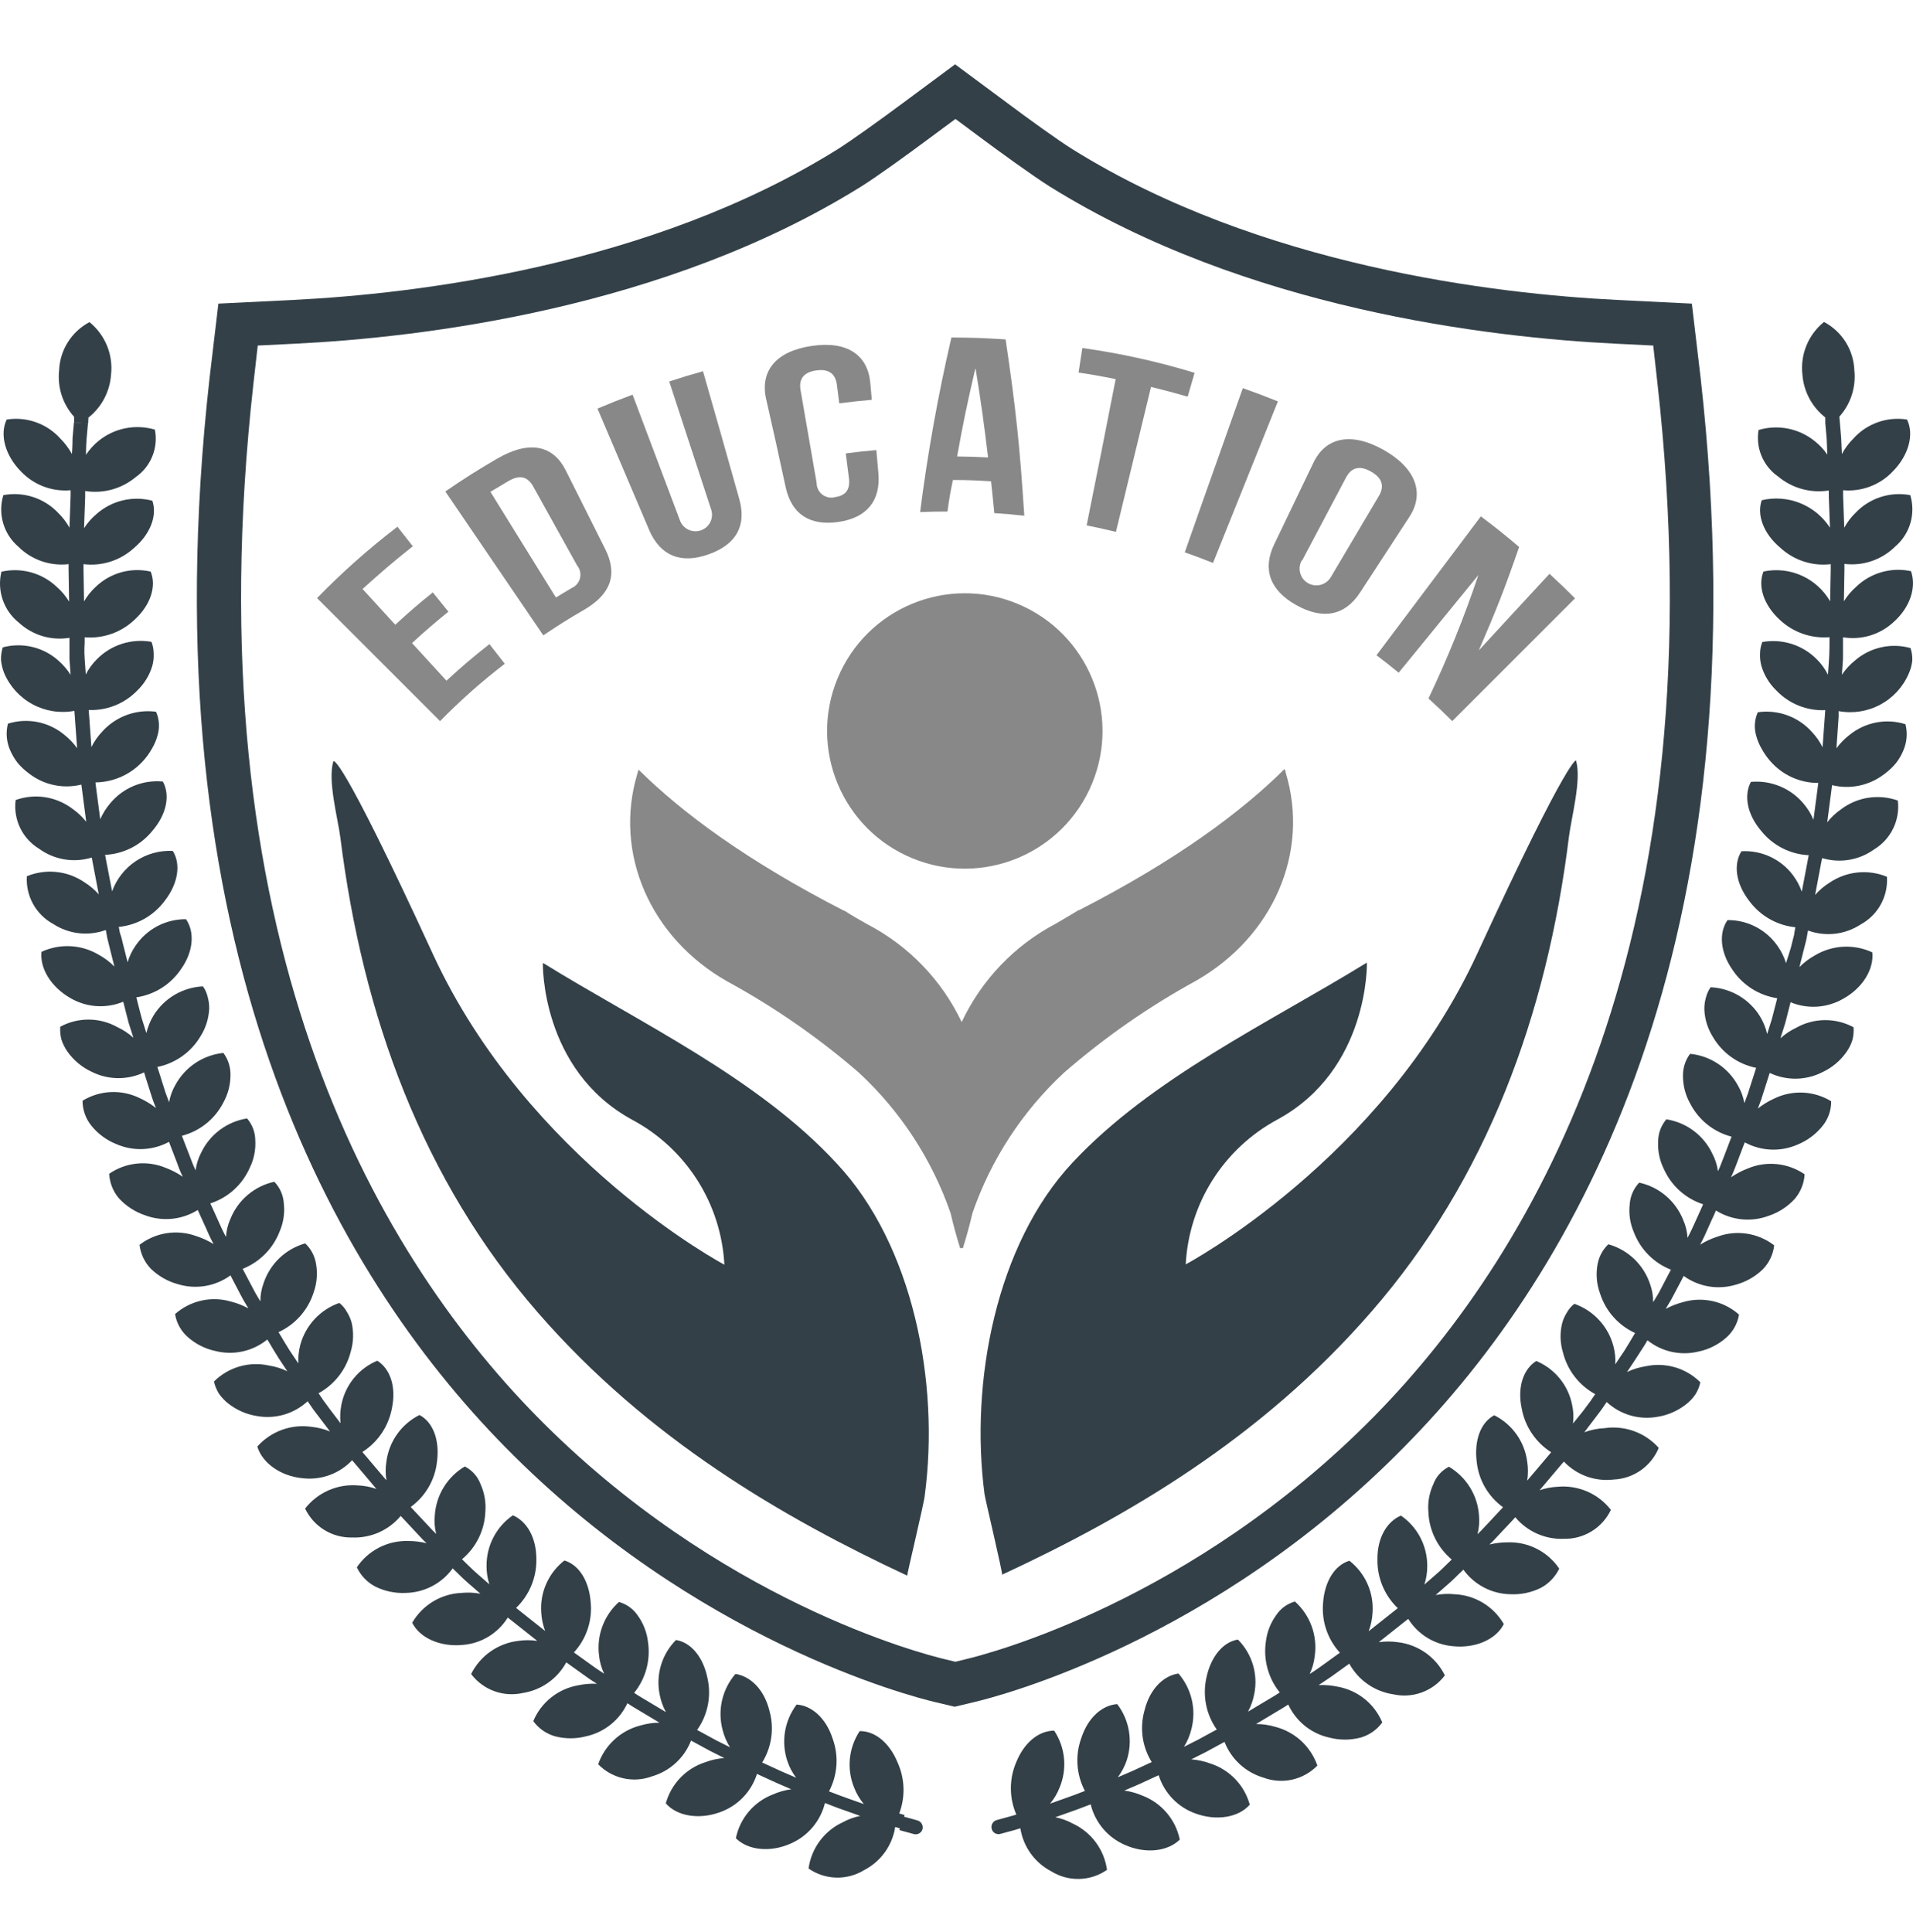 <svg width="100" height="101" viewBox="0 0 100 101" fill="none" xmlns="http://www.w3.org/2000/svg">
<g clip-path="url(#clip0_241_574)">
<path d="M47.951 95.165L47.218 94.963L47.016 95.674L47.768 95.88C47.816 95.893 47.865 95.897 47.914 95.89C47.963 95.884 48.01 95.868 48.053 95.843C48.096 95.819 48.133 95.786 48.163 95.746C48.193 95.707 48.214 95.662 48.226 95.614C48.247 95.518 48.23 95.418 48.179 95.334C48.128 95.251 48.046 95.19 47.951 95.165Z" fill="#334048"/>
<path d="M46.92 92.135C46.493 91.094 45.723 90.485 44.939 90.498C44.652 90.932 44.476 91.43 44.426 91.948C44.377 92.466 44.455 92.988 44.655 93.469C44.776 93.775 44.945 94.059 45.155 94.312L44.38 94.037C43.99 93.904 43.61 93.753 43.61 93.753L43.335 93.648C43.557 93.228 43.689 92.766 43.722 92.293C43.756 91.819 43.689 91.344 43.528 90.897C43.175 89.806 42.427 89.164 41.643 89.109C41.329 89.525 41.12 90.011 41.035 90.525C40.951 91.04 40.993 91.567 41.157 92.061C41.261 92.375 41.416 92.669 41.616 92.933L40.859 92.607L40.112 92.263L39.842 92.139C40.09 91.737 40.252 91.288 40.317 90.82C40.382 90.352 40.348 89.875 40.218 89.421C39.938 88.302 39.218 87.624 38.444 87.51C38.103 87.904 37.864 88.376 37.746 88.884C37.629 89.392 37.637 89.921 37.77 90.425C37.85 90.749 37.981 91.059 38.16 91.342L37.421 90.971L36.697 90.576L36.44 90.439C36.715 90.052 36.905 89.613 36.999 89.149C37.093 88.684 37.089 88.206 36.986 87.743C36.766 86.634 36.124 85.859 35.336 85.735C34.97 86.104 34.701 86.557 34.552 87.054C34.403 87.552 34.38 88.078 34.483 88.587C34.544 88.907 34.654 89.216 34.809 89.504L33.397 88.66L33.149 88.5C33.447 88.13 33.666 87.702 33.791 87.244C33.915 86.785 33.943 86.306 33.873 85.836C33.816 85.34 33.633 84.867 33.342 84.461C33.108 84.113 32.759 83.86 32.356 83.746C31.968 84.094 31.67 84.531 31.489 85.02C31.307 85.509 31.248 86.034 31.315 86.551C31.349 86.879 31.439 87.198 31.581 87.496C31.581 87.496 31.233 87.276 30.907 87.037L30.238 86.556L30 86.386C30.32 86.038 30.563 85.627 30.715 85.18C30.866 84.732 30.923 84.258 30.88 83.787C30.802 82.655 30.27 81.807 29.505 81.578C29.094 81.897 28.769 82.312 28.558 82.787C28.346 83.262 28.256 83.782 28.294 84.301C28.312 84.63 28.38 84.955 28.496 85.263L27.208 84.241L26.979 84.058C27.321 83.728 27.591 83.332 27.774 82.894C27.956 82.455 28.046 81.984 28.038 81.509C28.038 80.358 27.529 79.524 26.809 79.217C26.381 79.512 26.032 79.907 25.793 80.368C25.553 80.829 25.43 81.342 25.434 81.862C25.432 82.188 25.481 82.513 25.581 82.825L24.962 82.284C24.806 82.151 24.659 82.008 24.545 81.898L24.361 81.72L24.15 81.513C24.514 81.21 24.811 80.834 25.021 80.409C25.231 79.984 25.35 79.52 25.37 79.047C25.413 78.545 25.326 78.04 25.118 77.58C24.968 77.183 24.676 76.856 24.297 76.663C23.848 76.929 23.471 77.3 23.198 77.744C22.925 78.188 22.764 78.692 22.729 79.212C22.694 79.539 22.719 79.87 22.803 80.189L22.619 80.01L22.234 79.597C21.95 79.299 21.67 78.997 21.67 78.997L21.469 78.781C21.852 78.504 22.172 78.149 22.409 77.74C22.646 77.331 22.794 76.877 22.844 76.407C22.991 75.284 22.638 74.344 21.927 73.972C21.462 74.206 21.062 74.549 20.761 74.972C20.459 75.396 20.267 75.887 20.199 76.402C20.146 76.728 20.146 77.061 20.199 77.388L19.135 76.132L18.943 75.907C19.344 75.652 19.689 75.317 19.954 74.922C20.22 74.528 20.402 74.083 20.488 73.615C20.721 72.492 20.396 71.557 19.722 71.135C19.246 71.334 18.825 71.647 18.498 72.047C18.171 72.447 17.948 72.921 17.847 73.427C17.782 73.748 17.767 74.078 17.801 74.403C17.801 74.403 17.554 74.073 17.302 73.748L16.962 73.289C16.91 73.222 16.861 73.151 16.816 73.079L16.651 72.836C17.068 72.608 17.433 72.296 17.724 71.919C18.014 71.543 18.223 71.11 18.338 70.649C18.48 70.163 18.495 69.648 18.384 69.154C18.328 68.949 18.241 68.752 18.127 68.572C18.03 68.394 17.897 68.238 17.737 68.114C17.244 68.286 16.8 68.576 16.445 68.959C16.09 69.342 15.833 69.805 15.697 70.31C15.615 70.625 15.581 70.951 15.596 71.277L15.138 70.594C14.918 70.25 14.712 69.893 14.712 69.893L14.56 69.641C14.993 69.442 15.38 69.155 15.696 68.798C16.012 68.441 16.249 68.022 16.394 67.568C16.564 67.091 16.608 66.578 16.522 66.079C16.458 65.666 16.258 65.287 15.954 65.001C15.45 65.143 14.989 65.406 14.61 65.767C14.231 66.129 13.947 66.577 13.781 67.073C13.667 67.38 13.61 67.704 13.611 68.031L13.478 67.811C13.396 67.678 13.295 67.504 13.203 67.316L12.818 66.587L12.685 66.331C13.126 66.156 13.525 65.892 13.858 65.555C14.192 65.219 14.451 64.816 14.62 64.373C14.82 63.909 14.894 63.4 14.835 62.897C14.808 62.477 14.632 62.081 14.34 61.779C13.829 61.89 13.354 62.124 12.954 62.462C12.555 62.799 12.244 63.228 12.048 63.713C11.911 64.013 11.832 64.337 11.814 64.667C11.814 64.667 11.617 64.305 11.457 63.929L11.118 63.177L10.994 62.911C11.445 62.766 11.86 62.528 12.213 62.212C12.566 61.896 12.849 61.51 13.043 61.077C13.27 60.625 13.374 60.12 13.345 59.615C13.342 59.194 13.19 58.788 12.915 58.469C12.398 58.55 11.909 58.756 11.491 59.069C11.072 59.383 10.736 59.793 10.512 60.266C10.363 60.552 10.265 60.862 10.224 61.183C10.224 61.183 10.178 61.086 10.118 60.949C10.059 60.811 9.985 60.61 9.912 60.422C9.761 60.037 9.614 59.652 9.614 59.652L9.509 59.377C9.968 59.258 10.397 59.043 10.768 58.748C11.139 58.453 11.444 58.083 11.663 57.662C11.914 57.221 12.047 56.721 12.048 56.214C12.059 55.793 11.928 55.382 11.677 55.044C11.157 55.098 10.657 55.277 10.221 55.566C9.785 55.855 9.426 56.246 9.174 56.704C9.009 56.987 8.895 57.298 8.839 57.621L8.748 57.378C8.677 57.202 8.616 57.023 8.564 56.842L8.317 56.058L8.225 55.778C8.691 55.684 9.132 55.493 9.519 55.218C9.907 54.944 10.233 54.591 10.476 54.183C10.749 53.755 10.907 53.264 10.934 52.757C10.942 52.54 10.915 52.324 10.856 52.115C10.812 51.917 10.728 51.73 10.609 51.565C10.086 51.59 9.577 51.741 9.127 52.007C8.676 52.273 8.297 52.646 8.023 53.092C7.852 53.376 7.727 53.685 7.652 54.008L7.404 53.22L7.198 52.422L7.129 52.138C7.6 52.068 8.05 51.901 8.452 51.647C8.854 51.392 9.198 51.057 9.463 50.662C10.118 49.745 10.182 48.718 9.724 48.054C9.206 48.049 8.695 48.172 8.236 48.412C7.777 48.652 7.384 49.001 7.093 49.429C6.905 49.696 6.762 49.991 6.671 50.304L6.469 49.507L6.332 48.957C6.305 48.888 6.282 48.817 6.263 48.746L6.208 48.457C6.684 48.41 7.144 48.262 7.56 48.026C7.975 47.789 8.336 47.467 8.619 47.082C9.325 46.165 9.458 45.166 9.032 44.483C8.347 44.45 7.669 44.637 7.098 45.017C6.527 45.398 6.093 45.951 5.86 46.596L5.548 44.978L5.493 44.689C5.968 44.667 6.432 44.545 6.857 44.331C7.281 44.117 7.655 43.816 7.955 43.447C8.716 42.571 8.903 41.567 8.514 40.857C7.997 40.807 7.477 40.884 6.997 41.083C6.517 41.281 6.094 41.593 5.763 41.993C5.548 42.244 5.372 42.525 5.241 42.828L5.025 41.196L4.989 40.903C5.596 40.895 6.19 40.727 6.71 40.414C7.23 40.101 7.658 39.656 7.95 39.124C8.075 38.913 8.171 38.687 8.234 38.45C8.358 38.04 8.331 37.599 8.156 37.208C7.639 37.139 7.113 37.197 6.623 37.378C6.133 37.558 5.695 37.855 5.346 38.244C5.117 38.484 4.925 38.758 4.778 39.055L4.659 37.409L4.636 37.116C5.108 37.136 5.579 37.054 6.018 36.878C6.456 36.702 6.852 36.435 7.18 36.094C7.549 35.738 7.819 35.293 7.964 34.801C8.022 34.589 8.045 34.369 8.032 34.15C8.03 33.946 7.992 33.744 7.918 33.554C7.402 33.462 6.872 33.497 6.374 33.657C5.875 33.817 5.423 34.096 5.057 34.471C4.825 34.701 4.632 34.968 4.484 35.259C4.484 35.259 4.457 34.847 4.425 34.434C4.393 34.022 4.425 33.609 4.425 33.609V33.316C4.9 33.356 5.378 33.295 5.827 33.137C6.277 32.979 6.688 32.727 7.033 32.399C7.886 31.62 8.184 30.634 7.877 29.882C7.37 29.766 6.843 29.778 6.342 29.916C5.841 30.055 5.382 30.316 5.007 30.675C4.764 30.897 4.557 31.155 4.393 31.441L4.365 29.791V29.492C4.835 29.55 5.312 29.507 5.764 29.364C6.215 29.222 6.631 28.984 6.983 28.667C7.872 27.925 8.225 26.944 7.964 26.178C7.458 26.044 6.928 26.038 6.419 26.158C5.91 26.279 5.439 26.524 5.048 26.87C4.793 27.084 4.572 27.334 4.393 27.613L4.452 25.963V25.669C4.921 25.744 5.4 25.716 5.857 25.59C6.314 25.463 6.738 25.24 7.102 24.936C7.489 24.664 7.79 24.285 7.966 23.846C8.143 23.406 8.188 22.925 8.097 22.46C7.593 22.311 7.061 22.287 6.546 22.391C6.032 22.494 5.55 22.723 5.144 23.056C4.892 23.262 4.673 23.505 4.494 23.776C4.494 23.776 4.494 23.363 4.526 22.951L4.599 22.13L3.866 22.08L3.792 22.905C3.792 23.322 3.76 23.735 3.76 23.735C3.599 23.44 3.397 23.17 3.16 22.933C2.812 22.544 2.373 22.249 1.882 22.075C1.391 21.9 0.864 21.851 0.349 21.933C-0.031 22.722 0.272 23.817 1.101 24.652C1.432 24.999 1.836 25.267 2.285 25.436C2.733 25.605 3.214 25.671 3.691 25.628V25.926L3.632 27.585C3.471 27.296 3.269 27.032 3.031 26.802C2.669 26.423 2.218 26.141 1.72 25.981C1.221 25.821 0.69 25.788 0.175 25.885C0.029 26.36 0.025 26.869 0.164 27.346C0.302 27.824 0.577 28.252 0.955 28.576C1.296 28.916 1.71 29.176 2.166 29.335C2.621 29.493 3.107 29.547 3.586 29.492V29.786L3.613 31.45C3.441 31.165 3.226 30.909 2.976 30.689C2.596 30.326 2.133 30.063 1.626 29.923C1.12 29.783 0.587 29.77 0.074 29.887C-0.044 30.373 -0.021 30.882 0.142 31.355C0.304 31.828 0.599 32.244 0.991 32.555C1.343 32.878 1.763 33.117 2.221 33.254C2.678 33.39 3.161 33.421 3.632 33.343V33.618C3.632 33.618 3.632 34.035 3.632 34.453L3.691 35.278C3.515 35.002 3.3 34.752 3.054 34.535C2.665 34.187 2.195 33.941 1.686 33.82C1.178 33.699 0.648 33.707 0.143 33.843C0.078 34.055 0.047 34.276 0.051 34.498C0.074 34.738 0.131 34.972 0.221 35.195C0.518 35.891 1.043 36.465 1.71 36.822C2.376 37.18 3.145 37.3 3.888 37.162L3.911 37.455L4.031 39.115C3.84 38.846 3.611 38.607 3.352 38.404C2.949 38.072 2.469 37.845 1.956 37.745C1.442 37.645 0.912 37.674 0.414 37.831C0.298 38.289 0.336 38.773 0.524 39.206C0.625 39.441 0.754 39.663 0.909 39.866C1.092 40.086 1.301 40.281 1.532 40.449C1.914 40.741 2.356 40.944 2.827 41.042C3.297 41.141 3.784 41.132 4.251 41.017L4.292 41.31L4.507 42.961C4.302 42.701 4.059 42.472 3.788 42.282C3.37 41.965 2.879 41.757 2.36 41.676C1.842 41.596 1.311 41.647 0.817 41.824C0.753 42.322 0.835 42.828 1.053 43.281C1.271 43.733 1.616 44.112 2.046 44.373C2.437 44.657 2.889 44.846 3.367 44.926C3.844 45.006 4.333 44.973 4.796 44.831L4.851 45.124L5.163 46.756C4.941 46.508 4.685 46.291 4.402 46.115C3.966 45.82 3.465 45.637 2.942 45.584C2.418 45.53 1.89 45.607 1.404 45.807C1.371 46.311 1.484 46.813 1.727 47.255C1.971 47.697 2.336 48.06 2.779 48.301C3.181 48.564 3.64 48.729 4.117 48.784C4.594 48.839 5.078 48.782 5.53 48.618L5.585 48.911C5.598 48.998 5.616 49.083 5.64 49.168L5.777 49.722L5.979 50.529C5.744 50.289 5.475 50.085 5.181 49.924C4.731 49.652 4.221 49.494 3.696 49.466C3.171 49.437 2.646 49.538 2.169 49.759C2.078 50.625 2.66 51.593 3.691 52.184C4.105 52.423 4.568 52.565 5.045 52.596C5.522 52.628 6 52.55 6.442 52.367L6.515 52.652L6.721 53.458L6.974 54.252C6.725 54.026 6.444 53.839 6.139 53.697C5.683 53.441 5.17 53.305 4.648 53.301C4.125 53.297 3.61 53.425 3.15 53.674C3.134 53.899 3.154 54.125 3.21 54.343C3.286 54.574 3.396 54.791 3.535 54.989C3.856 55.436 4.285 55.793 4.782 56.026C5.208 56.241 5.677 56.356 6.153 56.362C6.63 56.368 7.102 56.266 7.533 56.062L7.62 56.346C7.62 56.346 7.744 56.741 7.872 57.139C7.932 57.337 7.996 57.534 8.055 57.68L8.152 57.923C7.889 57.717 7.603 57.543 7.299 57.405C6.83 57.175 6.311 57.067 5.789 57.091C5.268 57.115 4.76 57.271 4.315 57.543C4.314 58.017 4.476 58.476 4.773 58.845C5.12 59.275 5.571 59.608 6.084 59.812C6.522 60.002 6.997 60.091 7.473 60.07C7.95 60.049 8.415 59.92 8.835 59.693L8.94 59.972L9.238 60.747C9.311 60.944 9.38 61.142 9.444 61.284C9.509 61.426 9.554 61.517 9.554 61.517C9.282 61.331 8.988 61.177 8.679 61.059C8.198 60.855 7.674 60.777 7.155 60.83C6.636 60.882 6.138 61.065 5.708 61.361C5.731 61.832 5.908 62.282 6.213 62.641C6.588 63.05 7.061 63.357 7.588 63.534C8.037 63.701 8.519 63.763 8.996 63.715C9.472 63.666 9.932 63.509 10.338 63.255L10.462 63.53L10.806 64.286C10.966 64.671 11.164 65.038 11.164 65.038C10.877 64.86 10.569 64.718 10.247 64.616C9.756 64.439 9.228 64.388 8.712 64.468C8.196 64.548 7.709 64.757 7.294 65.075C7.349 65.543 7.555 65.981 7.881 66.322C8.276 66.708 8.764 66.988 9.298 67.133C9.76 67.275 10.25 67.307 10.727 67.228C11.204 67.148 11.657 66.959 12.048 66.674L12.186 66.94L12.571 67.678C12.662 67.862 12.768 68.041 12.85 68.174L12.983 68.398C12.694 68.242 12.386 68.122 12.066 68.041C11.565 67.895 11.034 67.879 10.524 67.993C10.015 68.108 9.542 68.35 9.151 68.696C9.227 69.164 9.463 69.59 9.82 69.902C10.235 70.267 10.737 70.519 11.278 70.631C11.743 70.746 12.229 70.751 12.697 70.646C13.165 70.541 13.602 70.328 13.973 70.025L14.129 70.282C14.129 70.282 14.336 70.64 14.56 70.993L15.019 71.685C14.716 71.539 14.393 71.438 14.061 71.387C13.55 71.273 13.019 71.29 12.517 71.436C12.014 71.582 11.557 71.852 11.186 72.221C11.235 72.445 11.322 72.659 11.443 72.854C11.583 73.053 11.751 73.231 11.943 73.381C12.378 73.72 12.892 73.943 13.437 74.028C13.908 74.112 14.392 74.086 14.851 73.952C15.31 73.817 15.732 73.578 16.082 73.253L16.252 73.5C16.252 73.5 16.307 73.587 16.398 73.711L16.747 74.17L17.251 74.834C16.942 74.707 16.616 74.626 16.284 74.591C15.763 74.515 15.232 74.569 14.737 74.749C14.242 74.929 13.8 75.229 13.451 75.623C13.708 76.471 14.643 77.163 15.816 77.278C16.291 77.334 16.773 77.278 17.223 77.115C17.673 76.952 18.078 76.686 18.406 76.338L18.599 76.562L19.676 77.837C19.361 77.728 19.032 77.666 18.7 77.653C18.177 77.611 17.652 77.7 17.172 77.911C16.692 78.122 16.271 78.45 15.949 78.864C16.169 79.326 16.518 79.715 16.954 79.983C17.39 80.252 17.895 80.388 18.406 80.376C18.888 80.396 19.367 80.304 19.808 80.109C20.248 79.913 20.638 79.619 20.946 79.249L21.152 79.469L21.721 80.079L22.11 80.496L22.298 80.674C21.976 80.596 21.645 80.557 21.313 80.56C20.79 80.547 20.272 80.666 19.807 80.907C19.343 81.147 18.946 81.501 18.654 81.935C18.856 82.365 19.192 82.717 19.612 82.939C20.108 83.186 20.659 83.301 21.212 83.274C21.692 83.264 22.164 83.143 22.589 82.921C23.015 82.698 23.383 82.379 23.664 81.99L23.875 82.196L24.063 82.38C24.173 82.49 24.325 82.632 24.485 82.769L25.113 83.315C24.784 83.255 24.447 83.241 24.114 83.274C23.59 83.298 23.08 83.453 22.631 83.726C22.183 83.998 21.81 84.379 21.547 84.832C21.945 85.635 23.023 86.107 24.192 85.992C24.668 85.954 25.129 85.805 25.538 85.557C25.946 85.309 26.291 84.968 26.543 84.562L26.777 84.745L28.084 85.781C27.755 85.733 27.422 85.733 27.093 85.781C26.571 85.843 26.072 86.033 25.641 86.335C25.21 86.638 24.862 87.043 24.627 87.514C24.936 87.922 25.355 88.233 25.836 88.409C26.316 88.584 26.837 88.617 27.336 88.504C27.811 88.429 28.262 88.245 28.655 87.968C29.047 87.69 29.371 87.327 29.601 86.904L29.844 87.079L30.522 87.564C30.852 87.812 31.205 88.023 31.205 88.023C30.873 88.008 30.54 88.036 30.215 88.105C29.7 88.196 29.215 88.415 28.807 88.742C28.398 89.068 28.079 89.493 27.877 89.976C28.156 90.36 28.557 90.64 29.014 90.769C29.548 90.909 30.108 90.909 30.642 90.769C31.109 90.666 31.547 90.457 31.921 90.157C32.295 89.857 32.594 89.475 32.796 89.041L33.044 89.201L34.474 90.058C34.142 90.058 33.811 90.106 33.493 90.2C32.983 90.327 32.512 90.58 32.124 90.934C31.736 91.289 31.442 91.734 31.27 92.231C31.626 92.597 32.082 92.852 32.581 92.964C33.08 93.077 33.6 93.042 34.08 92.864C34.541 92.73 34.965 92.491 35.32 92.167C35.675 91.843 35.95 91.441 36.124 90.993L36.385 91.135L37.119 91.534L37.861 91.906C37.529 91.929 37.202 92 36.89 92.117C36.389 92.273 35.936 92.553 35.572 92.93C35.207 93.308 34.943 93.77 34.804 94.276C35.395 94.95 36.55 95.138 37.646 94.734C38.099 94.572 38.509 94.307 38.843 93.96C39.177 93.613 39.426 93.194 39.571 92.735L39.837 92.859L40.598 93.208L41.364 93.538C41.033 93.582 40.711 93.673 40.406 93.808C39.915 93.996 39.481 94.304 39.142 94.705C38.803 95.106 38.57 95.586 38.467 96.1C39.099 96.728 40.264 96.856 41.336 96.375C41.777 96.183 42.167 95.892 42.477 95.525C42.787 95.158 43.009 94.724 43.124 94.257L43.399 94.363C43.399 94.363 43.784 94.519 44.183 94.652L44.967 94.931C44.646 94.996 44.337 95.109 44.05 95.266C43.574 95.487 43.162 95.824 42.85 96.246C42.538 96.668 42.338 97.162 42.267 97.682C42.691 97.978 43.193 98.142 43.711 98.156C44.228 98.17 44.738 98.032 45.178 97.76C45.606 97.539 45.976 97.22 46.257 96.829C46.538 96.437 46.723 95.985 46.796 95.509L47.085 95.596L47.286 94.885L47.007 94.803C47.169 94.374 47.244 93.918 47.229 93.46C47.214 93.002 47.109 92.552 46.92 92.135Z" fill="#334048"/>
<path d="M4.622 21.832C4.964 21.561 5.246 21.222 5.449 20.836C5.653 20.45 5.774 20.026 5.804 19.591C5.863 19.075 5.79 18.552 5.593 18.071C5.396 17.59 5.081 17.167 4.677 16.84C4.215 17.084 3.826 17.445 3.548 17.887C3.269 18.329 3.112 18.835 3.091 19.357C3.042 19.795 3.087 20.238 3.222 20.658C3.357 21.077 3.58 21.464 3.874 21.791V22.089L4.608 22.14L4.622 21.832Z" fill="#334048"/>
<path d="M96.96 34.535C96.699 34.746 96.47 34.995 96.282 35.273L96.341 34.444C96.341 34.026 96.341 33.609 96.341 33.609V33.316C96.812 33.393 97.294 33.363 97.751 33.226C98.207 33.089 98.627 32.85 98.977 32.527C99.853 31.753 100.192 30.694 99.894 29.859C99.386 29.75 98.859 29.767 98.36 29.91C97.86 30.052 97.403 30.315 97.029 30.675C96.778 30.895 96.561 31.151 96.387 31.436L96.415 29.772V29.479C96.896 29.538 97.385 29.488 97.843 29.331C98.302 29.175 98.72 28.917 99.064 28.576C99.445 28.253 99.722 27.827 99.863 27.349C100.004 26.871 100.002 26.362 99.858 25.885C99.343 25.788 98.812 25.821 98.313 25.981C97.814 26.141 97.364 26.423 97.002 26.802C96.765 27.032 96.564 27.296 96.406 27.586L96.346 25.926V25.628C96.823 25.671 97.304 25.605 97.753 25.436C98.201 25.267 98.606 24.999 98.936 24.652C99.766 23.817 100.073 22.722 99.688 21.933C99.173 21.851 98.646 21.9 98.156 22.075C97.665 22.249 97.225 22.544 96.878 22.933C96.641 23.169 96.44 23.44 96.282 23.735L96.245 22.905C96.213 22.493 96.177 22.08 96.177 22.08L96.149 21.782C96.444 21.454 96.666 21.068 96.801 20.649C96.936 20.229 96.981 19.786 96.933 19.348C96.913 18.826 96.755 18.319 96.477 17.877C96.199 17.435 95.809 17.075 95.347 16.831C94.943 17.158 94.627 17.581 94.43 18.062C94.233 18.543 94.161 19.065 94.219 19.582C94.252 20.018 94.375 20.443 94.581 20.829C94.787 21.215 95.071 21.553 95.415 21.823V22.121L95.489 22.942L95.521 23.767C95.344 23.505 95.127 23.271 94.879 23.075C94.473 22.741 93.992 22.513 93.477 22.409C92.963 22.305 92.43 22.329 91.927 22.479C91.85 22.939 91.904 23.411 92.084 23.841C92.264 24.271 92.563 24.641 92.945 24.908C93.309 25.213 93.735 25.436 94.192 25.563C94.65 25.689 95.13 25.716 95.599 25.642V25.935L95.659 27.586C95.284 27.008 94.741 26.56 94.103 26.303C93.464 26.046 92.762 25.993 92.092 26.151C91.826 26.916 92.179 27.897 93.069 28.64C93.42 28.963 93.837 29.207 94.291 29.354C94.745 29.502 95.226 29.549 95.7 29.493V29.786L95.668 31.436C95.326 30.842 94.805 30.371 94.179 30.091C93.553 29.811 92.855 29.736 92.184 29.878C91.877 30.63 92.184 31.615 93.027 32.394C93.373 32.722 93.784 32.973 94.234 33.131C94.683 33.289 95.161 33.351 95.636 33.311V33.618C95.636 33.618 95.636 34.031 95.613 34.444C95.59 34.856 95.553 35.269 95.553 35.269C95.407 34.977 95.215 34.711 94.985 34.48C94.619 34.105 94.167 33.826 93.668 33.666C93.17 33.507 92.639 33.471 92.124 33.563C92.047 33.752 92.006 33.955 92.005 34.159C91.994 34.379 92.017 34.598 92.074 34.81C92.22 35.302 92.492 35.748 92.862 36.103C93.191 36.445 93.588 36.714 94.028 36.89C94.469 37.066 94.942 37.146 95.415 37.125L95.393 37.419L95.273 39.064C95.126 38.767 94.934 38.493 94.705 38.253C94.355 37.865 93.915 37.569 93.423 37.391C92.931 37.214 92.403 37.16 91.886 37.235C91.711 37.627 91.684 38.068 91.808 38.477C91.873 38.714 91.969 38.94 92.092 39.151C92.22 39.385 92.374 39.603 92.55 39.802C92.862 40.158 93.246 40.443 93.677 40.637C94.108 40.832 94.576 40.932 95.049 40.93L95.012 41.223L94.797 42.855C94.67 42.548 94.495 42.264 94.279 42.012C93.946 41.614 93.522 41.303 93.043 41.105C92.564 40.907 92.044 40.828 91.528 40.875C91.143 41.586 91.331 42.59 92.087 43.465C92.387 43.834 92.762 44.135 93.186 44.349C93.61 44.563 94.075 44.685 94.549 44.707L94.494 44.996L94.187 46.614C94.078 46.307 93.923 46.018 93.729 45.757C93.418 45.341 93.009 45.009 92.539 44.79C92.069 44.571 91.551 44.471 91.033 44.501C90.602 45.184 90.735 46.193 91.441 47.1C91.725 47.485 92.086 47.806 92.501 48.043C92.916 48.28 93.377 48.427 93.852 48.475L93.797 48.764C93.797 48.764 93.797 48.865 93.747 49.017L93.609 49.567L93.362 50.35C93.267 50.038 93.123 49.742 92.936 49.475C92.644 49.047 92.251 48.698 91.792 48.458C91.333 48.218 90.822 48.095 90.304 48.1C89.846 48.764 89.91 49.768 90.57 50.708C90.835 51.103 91.179 51.438 91.581 51.692C91.983 51.947 92.433 52.114 92.903 52.184L92.83 52.468L92.624 53.266L92.376 54.054C92.302 53.731 92.176 53.422 92.005 53.138C91.731 52.692 91.352 52.319 90.902 52.053C90.451 51.787 89.942 51.635 89.419 51.611C89.304 51.778 89.22 51.964 89.172 52.161C89.113 52.37 89.087 52.586 89.094 52.803C89.121 53.31 89.279 53.801 89.552 54.229C89.794 54.637 90.119 54.99 90.506 55.265C90.893 55.54 91.333 55.73 91.799 55.824L91.712 56.103C91.712 56.103 91.583 56.498 91.459 56.887C91.407 57.069 91.346 57.248 91.276 57.424L91.184 57.667C91.128 57.344 91.015 57.033 90.85 56.75C90.6 56.29 90.241 55.899 89.804 55.609C89.368 55.32 88.868 55.142 88.347 55.09C88.096 55.428 87.965 55.839 87.975 56.259C87.977 56.767 88.109 57.266 88.361 57.708C88.58 58.128 88.885 58.498 89.256 58.793C89.627 59.089 90.056 59.303 90.515 59.422L90.41 59.697L90.116 60.468C90.038 60.656 89.97 60.853 89.91 60.995L89.805 61.229C89.761 60.908 89.662 60.598 89.511 60.312C89.287 59.839 88.952 59.428 88.533 59.115C88.114 58.802 87.626 58.596 87.109 58.515C86.834 58.834 86.681 59.24 86.678 59.661C86.65 60.166 86.754 60.67 86.981 61.123C87.175 61.555 87.458 61.941 87.811 62.257C88.164 62.573 88.579 62.811 89.03 62.957L88.911 63.223L88.571 63.974C88.406 64.35 88.214 64.713 88.214 64.713C88.195 64.383 88.115 64.06 87.98 63.759C87.784 63.274 87.473 62.845 87.074 62.508C86.674 62.17 86.199 61.936 85.688 61.825C85.398 62.129 85.223 62.524 85.193 62.943C85.134 63.446 85.208 63.955 85.408 64.419C85.577 64.862 85.837 65.266 86.171 65.603C86.505 65.94 86.906 66.203 87.347 66.377L87.21 66.633L86.829 67.362C86.745 67.532 86.651 67.697 86.55 67.857L86.417 68.077C86.42 67.751 86.364 67.426 86.252 67.119C86.086 66.622 85.8 66.174 85.421 65.812C85.041 65.451 84.579 65.189 84.074 65.047C83.772 65.335 83.573 65.713 83.506 66.124C83.419 66.624 83.465 67.138 83.639 67.614C83.782 68.069 84.02 68.488 84.336 68.845C84.652 69.202 85.039 69.489 85.472 69.686L85.321 69.939C85.321 69.939 85.115 70.296 84.895 70.64L84.436 71.323C84.456 70.997 84.422 70.67 84.336 70.356C84.2 69.851 83.943 69.388 83.588 69.005C83.232 68.622 82.789 68.332 82.296 68.16C82.137 68.286 82.005 68.441 81.906 68.618C81.791 68.797 81.706 68.994 81.654 69.2C81.537 69.694 81.553 70.21 81.7 70.695C81.814 71.157 82.022 71.59 82.313 71.966C82.603 72.343 82.969 72.654 83.387 72.882L83.222 73.124C83.177 73.197 83.128 73.268 83.075 73.335L82.731 73.794L82.227 74.417C82.266 74.091 82.251 73.761 82.181 73.441C82.081 72.934 81.857 72.46 81.53 72.061C81.203 71.661 80.783 71.348 80.306 71.149C79.632 71.57 79.307 72.524 79.545 73.629C79.63 74.096 79.811 74.541 80.076 74.936C80.341 75.33 80.685 75.665 81.085 75.921L80.898 76.145L79.834 77.401C79.885 77.075 79.885 76.743 79.834 76.416C79.768 75.901 79.576 75.409 79.276 74.986C78.975 74.562 78.575 74.219 78.11 73.986C77.404 74.358 77.052 75.297 77.194 76.421C77.243 76.891 77.391 77.345 77.628 77.754C77.865 78.163 78.186 78.518 78.569 78.795L78.367 79.01L77.808 79.611L77.418 80.024L77.235 80.202C77.317 79.884 77.344 79.553 77.313 79.226C77.278 78.705 77.116 78.201 76.842 77.757C76.568 77.313 76.19 76.942 75.74 76.677C75.362 76.868 75.07 77.196 74.924 77.594C74.712 78.052 74.624 78.558 74.668 79.061C74.689 79.534 74.808 79.998 75.018 80.422C75.228 80.847 75.524 81.223 75.887 81.527L75.676 81.734L75.493 81.912C75.383 82.022 75.236 82.164 75.076 82.297L74.457 82.838C74.558 82.527 74.609 82.203 74.608 81.876C74.612 81.356 74.489 80.843 74.249 80.382C74.01 79.921 73.661 79.526 73.233 79.231C72.518 79.533 71.991 80.367 72.004 81.523C71.996 81.998 72.086 82.47 72.269 82.908C72.452 83.347 72.724 83.743 73.068 84.071L72.834 84.255L71.546 85.277C71.662 84.968 71.73 84.644 71.748 84.314C71.785 83.796 71.695 83.276 71.484 82.801C71.273 82.326 70.948 81.911 70.537 81.591C69.776 81.821 69.24 82.669 69.162 83.801C69.121 84.272 69.177 84.746 69.329 85.193C69.48 85.641 69.723 86.052 70.042 86.4L69.804 86.57L69.139 87.051C68.809 87.299 68.461 87.51 68.461 87.51C68.603 87.212 68.693 86.893 68.727 86.565C68.801 86.043 68.745 85.51 68.565 85.014C68.384 84.519 68.084 84.075 67.691 83.723C67.289 83.837 66.941 84.09 66.71 84.438C66.417 84.843 66.232 85.317 66.173 85.813C66.103 86.283 66.131 86.763 66.256 87.221C66.381 87.68 66.599 88.107 66.898 88.477L66.65 88.637L65.238 89.481C65.393 89.193 65.502 88.884 65.564 88.564C65.668 88.055 65.645 87.528 65.496 87.031C65.348 86.533 65.078 86.08 64.711 85.713C63.922 85.836 63.285 86.629 63.061 87.72C62.959 88.183 62.955 88.662 63.049 89.126C63.143 89.59 63.333 90.029 63.606 90.416L63.349 90.553L62.625 90.948L61.892 91.319C62.068 91.036 62.198 90.726 62.277 90.402C62.41 89.898 62.418 89.369 62.3 88.861C62.183 88.353 61.944 87.881 61.603 87.487C60.828 87.601 60.113 88.28 59.833 89.398C59.702 89.852 59.666 90.329 59.73 90.797C59.794 91.265 59.956 91.715 60.205 92.117L59.939 92.24L59.192 92.584L58.435 92.91C58.632 92.644 58.786 92.351 58.894 92.039C59.058 91.544 59.099 91.016 59.014 90.502C58.928 89.987 58.719 89.502 58.403 89.087C57.619 89.141 56.872 89.783 56.519 90.874C56.358 91.321 56.293 91.796 56.326 92.27C56.359 92.743 56.49 93.205 56.712 93.625L56.437 93.73C56.437 93.73 56.056 93.882 55.666 94.014L54.892 94.29C55.103 94.038 55.272 93.753 55.391 93.446C55.591 92.966 55.67 92.443 55.62 91.925C55.571 91.407 55.395 90.909 55.107 90.475C54.323 90.475 53.553 91.067 53.127 92.112C52.939 92.546 52.842 93.014 52.842 93.487C52.842 93.96 52.939 94.428 53.127 94.862L52.843 94.945L52.109 95.147C52.061 95.159 52.016 95.181 51.977 95.21C51.937 95.24 51.904 95.277 51.879 95.32C51.854 95.362 51.837 95.409 51.83 95.459C51.823 95.507 51.826 95.557 51.839 95.605C51.85 95.653 51.872 95.698 51.901 95.738C51.931 95.778 51.968 95.811 52.011 95.836C52.054 95.861 52.101 95.877 52.151 95.883C52.2 95.889 52.249 95.885 52.297 95.871L53.053 95.665L53.338 95.578C53.412 96.053 53.597 96.505 53.878 96.896C54.159 97.287 54.528 97.607 54.956 97.828C55.395 98.102 55.906 98.24 56.423 98.226C56.941 98.212 57.443 98.047 57.867 97.751C57.796 97.231 57.595 96.737 57.284 96.315C56.972 95.893 56.559 95.556 56.084 95.335C55.797 95.177 55.487 95.065 55.167 95L55.955 94.72C56.349 94.587 56.734 94.432 56.734 94.432L57.014 94.326C57.127 94.793 57.348 95.227 57.657 95.595C57.966 95.962 58.357 96.253 58.797 96.444C59.87 96.925 61.035 96.797 61.672 96.169C61.566 95.655 61.333 95.176 60.994 94.776C60.656 94.375 60.222 94.066 59.733 93.877C59.426 93.742 59.102 93.651 58.77 93.606L59.54 93.276L60.296 92.928L60.567 92.804C60.711 93.263 60.96 93.682 61.293 94.029C61.626 94.376 62.035 94.641 62.488 94.803C63.583 95.206 64.743 95.018 65.33 94.344C65.192 93.839 64.929 93.376 64.565 92.999C64.201 92.622 63.749 92.342 63.249 92.185C62.935 92.07 62.606 91.999 62.272 91.975L63.015 91.603L63.748 91.204L64.01 91.062C64.185 91.51 64.46 91.911 64.814 92.235C65.169 92.559 65.593 92.798 66.054 92.933C66.534 93.111 67.054 93.145 67.553 93.033C68.052 92.921 68.507 92.666 68.864 92.3C68.692 91.804 68.399 91.359 68.012 91.004C67.624 90.649 67.155 90.397 66.645 90.269C66.325 90.175 65.993 90.127 65.66 90.127L67.09 89.27L67.342 89.109C67.543 89.544 67.841 89.926 68.214 90.226C68.587 90.526 69.025 90.736 69.492 90.838C70.026 90.977 70.586 90.977 71.12 90.838C71.577 90.709 71.977 90.429 72.257 90.044C72.055 89.562 71.735 89.137 71.327 88.81C70.918 88.484 70.434 88.265 69.918 88.174C69.593 88.105 69.261 88.077 68.928 88.092C68.928 88.092 69.281 87.867 69.616 87.633L70.29 87.147L70.533 86.973C70.766 87.398 71.094 87.764 71.492 88.041C71.889 88.319 72.346 88.501 72.825 88.573C73.323 88.686 73.843 88.652 74.323 88.477C74.803 88.301 75.222 87.991 75.529 87.583C75.296 87.112 74.949 86.706 74.519 86.403C74.089 86.101 73.59 85.91 73.068 85.85C72.738 85.802 72.403 85.802 72.073 85.85L73.38 84.814L73.613 84.631C73.867 85.037 74.212 85.377 74.621 85.626C75.031 85.874 75.492 86.023 75.97 86.061C77.134 86.175 78.211 85.703 78.61 84.901C78.347 84.447 77.974 84.067 77.525 83.794C77.077 83.522 76.567 83.367 76.043 83.343C75.711 83.309 75.376 83.323 75.048 83.384L75.672 82.838C75.832 82.701 75.983 82.559 76.093 82.449L76.281 82.265L76.497 82.059C76.777 82.448 77.145 82.766 77.57 82.989C77.994 83.212 78.465 83.333 78.945 83.343C79.499 83.37 80.052 83.255 80.549 83.008C80.967 82.783 81.302 82.431 81.507 82.004C81.214 81.57 80.817 81.216 80.351 80.976C79.886 80.735 79.368 80.616 78.844 80.629C78.512 80.626 78.181 80.664 77.858 80.743L78.046 80.564L78.436 80.147L79.009 79.538L79.211 79.318C79.519 79.688 79.909 79.982 80.349 80.177C80.789 80.373 81.269 80.465 81.75 80.445C82.262 80.457 82.766 80.32 83.202 80.052C83.638 79.784 83.987 79.395 84.207 78.933C83.886 78.518 83.466 78.19 82.986 77.979C82.505 77.767 81.98 77.679 81.457 77.722C81.124 77.736 80.795 77.797 80.48 77.906L81.558 76.631L81.75 76.407C82.08 76.755 82.486 77.021 82.936 77.184C83.387 77.347 83.869 77.403 84.345 77.347C84.856 77.325 85.35 77.158 85.769 76.865C86.188 76.571 86.515 76.164 86.71 75.692C86.36 75.299 85.918 74.999 85.424 74.819C84.929 74.639 84.398 74.584 83.877 74.66C83.515 74.677 83.158 74.75 82.818 74.876L83.323 74.211L83.671 73.752C83.763 73.629 83.818 73.542 83.818 73.542L83.987 73.294C84.338 73.619 84.76 73.858 85.219 73.993C85.678 74.127 86.162 74.153 86.632 74.069C87.178 73.985 87.692 73.763 88.127 73.422C88.321 73.275 88.489 73.097 88.626 72.895C88.748 72.701 88.835 72.487 88.883 72.263C88.513 71.893 88.055 71.623 87.553 71.477C87.05 71.332 86.519 71.315 86.009 71.428C85.677 71.48 85.354 71.58 85.051 71.726L85.509 71.034C85.734 70.681 85.968 70.324 85.968 70.324L86.119 70.067C86.488 70.362 86.919 70.568 87.38 70.671C87.841 70.773 88.319 70.769 88.778 70.658C89.319 70.547 89.822 70.296 90.236 69.929C90.592 69.618 90.829 69.191 90.905 68.724C90.514 68.377 90.041 68.135 89.531 68.021C89.022 67.906 88.491 67.922 87.989 68.068C87.67 68.15 87.362 68.27 87.072 68.426L87.205 68.201C87.307 68.041 87.4 67.876 87.485 67.706C87.677 67.335 87.875 66.968 87.875 66.968L88.012 66.702C88.401 66.984 88.849 67.171 89.322 67.251C89.795 67.33 90.281 67.299 90.74 67.16C91.273 67.015 91.761 66.736 92.156 66.349C92.484 66.01 92.691 65.571 92.743 65.102C92.329 64.784 91.842 64.575 91.326 64.495C90.81 64.415 90.282 64.466 89.791 64.644C89.469 64.746 89.161 64.887 88.874 65.066C88.874 65.066 89.071 64.699 89.236 64.314C89.401 63.929 89.58 63.557 89.58 63.557L89.699 63.282C90.106 63.536 90.565 63.694 91.042 63.742C91.519 63.791 92 63.729 92.45 63.562C92.977 63.387 93.451 63.079 93.825 62.668C94.129 62.308 94.308 61.859 94.334 61.389C93.903 61.093 93.405 60.91 92.885 60.857C92.365 60.804 91.84 60.883 91.359 61.087C91.051 61.204 90.759 61.358 90.488 61.545L90.593 61.311C90.657 61.169 90.726 60.972 90.804 60.775L91.097 60L91.207 59.72C91.626 59.948 92.092 60.077 92.569 60.098C93.045 60.119 93.52 60.03 93.958 59.84C94.468 59.633 94.918 59.3 95.264 58.872C95.565 58.506 95.728 58.045 95.723 57.571C95.277 57.298 94.77 57.143 94.248 57.119C93.727 57.095 93.207 57.203 92.738 57.433C92.435 57.57 92.15 57.744 91.89 57.951L91.982 57.708C92.042 57.561 92.106 57.364 92.165 57.167C92.294 56.768 92.418 56.374 92.418 56.374L92.509 56.09C92.94 56.294 93.412 56.397 93.889 56.391C94.365 56.384 94.835 56.269 95.26 56.053C95.758 55.822 96.188 55.465 96.507 55.017C96.65 54.821 96.76 54.603 96.832 54.371C96.89 54.153 96.91 53.926 96.892 53.702C96.432 53.453 95.917 53.325 95.394 53.329C94.872 53.333 94.359 53.469 93.903 53.724C93.599 53.867 93.318 54.054 93.069 54.279C93.069 54.279 93.197 53.885 93.321 53.486L93.527 52.679L93.6 52.395C94.042 52.577 94.52 52.656 94.997 52.624C95.474 52.592 95.937 52.451 96.351 52.212C97.382 51.643 97.964 50.653 97.873 49.787C97.396 49.565 96.871 49.464 96.346 49.493C95.821 49.522 95.311 49.679 94.861 49.952C94.567 50.114 94.299 50.318 94.063 50.557L94.265 49.75C94.315 49.548 94.366 49.346 94.407 49.195C94.448 49.044 94.457 48.938 94.457 48.938L94.513 48.645C94.964 48.81 95.448 48.867 95.925 48.812C96.403 48.757 96.861 48.592 97.263 48.329C97.707 48.088 98.072 47.725 98.316 47.283C98.559 46.841 98.671 46.339 98.638 45.835C98.152 45.635 97.624 45.557 97.1 45.611C96.577 45.665 96.076 45.847 95.64 46.142C95.358 46.318 95.103 46.534 94.884 46.784L95.191 45.152L95.251 44.859C95.709 44.997 96.193 45.027 96.666 44.948C97.138 44.868 97.585 44.681 97.974 44.4C98.403 44.139 98.747 43.76 98.966 43.308C99.185 42.856 99.268 42.35 99.207 41.851C98.713 41.675 98.182 41.624 97.663 41.704C97.145 41.784 96.654 41.992 96.236 42.31C95.963 42.499 95.721 42.727 95.516 42.988L95.732 41.338L95.769 41.045C96.235 41.16 96.722 41.168 97.192 41.07C97.663 40.971 98.105 40.769 98.487 40.476C98.719 40.31 98.929 40.114 99.11 39.894C99.269 39.693 99.398 39.471 99.495 39.234C99.683 38.8 99.722 38.317 99.606 37.859C99.107 37.702 98.577 37.672 98.064 37.772C97.55 37.873 97.07 38.099 96.667 38.432C96.413 38.628 96.187 38.86 95.998 39.119L96.112 37.469V37.176C96.856 37.313 97.625 37.194 98.291 36.836C98.958 36.479 99.483 35.905 99.78 35.209C99.875 34.995 99.937 34.768 99.963 34.535C99.972 34.313 99.941 34.091 99.871 33.88C99.37 33.739 98.841 33.725 98.333 33.84C97.825 33.954 97.353 34.193 96.96 34.535Z" fill="#334048"/>
<path d="M88.897 19.742L88.439 15.873L84.551 15.681C78.138 15.364 65.857 13.906 56.075 7.81C55.286 7.319 53.613 6.104 52.678 5.403L49.927 3.363L47.177 5.403C45.998 6.278 44.49 7.36 43.775 7.81C34.002 13.906 21.739 15.364 15.303 15.681L11.416 15.873L10.957 19.742C7.611 49.539 17.499 66.578 26.383 75.623C36.358 85.786 47.612 88.678 48.845 88.972L49.904 89.224L50.959 88.972C52.206 88.678 63.459 85.786 73.421 75.623C82.36 66.578 92.243 49.534 88.897 19.742ZM50.468 86.744L49.941 86.872L49.409 86.744C48.226 86.464 37.564 83.723 28.038 74.023C19.502 65.313 10.008 48.897 13.254 19.999L13.474 18.064L15.418 17.968C22.074 17.642 34.772 16.134 45.013 9.753C45.843 9.235 47.447 8.075 48.57 7.237L49.946 6.219L51.321 7.241C52.151 7.86 53.966 9.18 54.878 9.753C65.119 16.139 77.799 17.642 84.473 17.968L86.421 18.064L86.637 19.999C89.883 48.879 80.389 65.327 71.853 74.023C62.313 83.723 51.646 86.464 50.468 86.744Z" fill="#334048"/>
<path d="M28.409 50.355H28.377C28.377 50.355 28.258 55.938 33.062 58.547C34.446 59.289 35.615 60.376 36.456 61.701C37.298 63.027 37.783 64.547 37.866 66.115C37.866 66.115 27.588 60.656 22.619 49.855C17.65 39.055 17.425 39.802 17.425 39.802C17.118 40.806 17.664 42.787 17.792 43.786C18.961 53.128 22.088 61.687 28.116 68.618C33.892 75.261 40.951 79.345 47.424 82.371C47.392 82.371 48.341 78.428 48.341 78.172C49.125 72.29 47.74 65.107 43.757 60.843C39.636 56.36 33.429 53.463 28.409 50.355Z" fill="#334048"/>
<path d="M77.23 49.837C72.261 60.637 61.983 66.097 61.983 66.097C62.065 64.53 62.548 63.011 63.387 61.685C64.226 60.36 65.392 59.273 66.774 58.528C71.578 55.92 71.454 50.337 71.454 50.337H71.427C66.384 53.445 60.2 56.342 56.051 60.793C52.072 65.056 50.692 72.253 51.467 78.121C51.504 78.378 52.434 82.306 52.384 82.32C58.866 79.308 65.916 75.224 71.692 68.568C77.716 61.636 80.861 53.078 82.016 43.735C82.14 42.736 82.685 40.756 82.383 39.752C82.424 39.784 82.199 39.041 77.23 49.837Z" fill="#334048"/>
<path d="M23.004 37.698C24.06 36.62 25.19 35.618 26.387 34.7L25.585 33.673C24.668 34.398 24.21 34.783 23.339 35.585L21.537 33.618C22.285 32.935 22.665 32.61 23.44 31.977L22.624 30.969C21.822 31.615 21.432 31.954 20.662 32.66C19.979 31.908 19.635 31.537 18.952 30.79C19.974 29.873 20.501 29.415 21.579 28.557L20.776 27.535C19.286 28.675 17.881 29.922 16.573 31.267L23.004 37.698Z" fill="#888888"/>
<path d="M30.559 31.863C31.934 31.051 32.296 30.029 31.641 28.713L29.573 24.588C28.918 23.286 27.68 22.983 25.956 23.996C24.87 24.633 24.334 24.973 23.279 25.692L28.4 33.215C29.243 32.651 29.674 32.376 30.559 31.863ZM26.584 25.147C27.116 24.835 27.556 24.863 27.873 25.431L30.165 29.557C30.241 29.649 30.295 29.758 30.322 29.874C30.349 29.991 30.347 30.112 30.318 30.228C30.289 30.345 30.233 30.452 30.155 30.543C30.076 30.633 29.978 30.704 29.867 30.749L29.06 31.235C27.685 29.025 27.006 27.92 25.636 25.711C26.016 25.482 26.204 25.367 26.58 25.147H26.584Z" fill="#888888"/>
<path d="M37.041 28.979C38.494 28.466 39.04 27.471 38.641 26.073C37.894 23.405 37.509 22.071 36.748 19.407C36.037 19.605 35.684 19.715 34.983 19.944C35.858 22.612 36.294 23.946 37.169 26.618C37.247 26.834 37.235 27.072 37.137 27.279C37.088 27.381 37.02 27.474 36.936 27.55C36.852 27.626 36.754 27.685 36.647 27.723C36.431 27.8 36.193 27.789 35.986 27.691C35.779 27.593 35.619 27.416 35.542 27.201L33.067 20.631C32.333 20.907 31.966 21.053 31.233 21.36L33.947 27.737C34.529 29.062 35.602 29.493 37.041 28.979Z" fill="#888888"/>
<path d="M41.066 25.454C41.373 26.88 42.327 27.498 43.816 27.288C45.306 27.077 46.044 26.183 45.916 24.734C45.875 24.276 45.852 24.01 45.81 23.529C45.169 23.588 44.848 23.62 44.211 23.703C44.275 24.221 44.311 24.477 44.376 24.991C44.458 25.637 44.169 25.908 43.665 25.986C43.551 26.018 43.431 26.024 43.314 26.002C43.197 25.98 43.087 25.932 42.992 25.86C42.898 25.789 42.821 25.696 42.768 25.59C42.716 25.483 42.688 25.366 42.689 25.247C42.354 23.308 42.184 22.341 41.85 20.407C41.735 19.765 42.065 19.453 42.661 19.366C43.257 19.279 43.665 19.476 43.748 20.118C43.798 20.508 43.821 20.7 43.871 21.085C44.55 20.998 44.894 20.961 45.572 20.902C45.54 20.549 45.526 20.375 45.494 20.022C45.366 18.568 44.302 17.803 42.414 18.087C40.525 18.371 39.736 19.426 40.044 20.838C40.465 22.68 40.667 23.602 41.066 25.454Z" fill="#888888"/>
<path d="M49.812 25.092C50.61 25.092 51.009 25.115 51.806 25.161C51.88 25.825 51.912 26.16 51.976 26.825C52.604 26.866 52.916 26.893 53.544 26.962C53.305 23.295 53.113 21.429 52.567 17.743C51.435 17.67 50.867 17.652 49.734 17.643C49.036 20.655 48.489 23.702 48.098 26.77C48.671 26.747 48.955 26.742 49.528 26.742C49.615 26.082 49.675 25.752 49.812 25.092ZM50.999 19.279C51.297 21.113 51.426 22.062 51.65 23.914C51.004 23.882 50.678 23.868 50.032 23.863C50.362 22.025 50.559 21.108 50.981 19.279H50.999Z" fill="#888888"/>
<path d="M56.803 27.466C57.417 27.59 57.72 27.659 58.334 27.806L60.168 20.228C60.938 20.416 61.323 20.517 62.084 20.737C62.226 20.237 62.3 19.99 62.446 19.49C60.527 18.904 58.565 18.471 56.578 18.193C56.501 18.706 56.459 18.963 56.381 19.476C57.161 19.595 57.546 19.664 58.32 19.82C57.724 22.878 57.417 24.409 56.803 27.466Z" fill="#888888"/>
<path d="M63.409 29.428L66.801 20.984C66.072 20.691 65.701 20.553 64.967 20.292C63.757 23.726 63.134 25.44 61.933 28.874C62.524 29.084 62.822 29.195 63.409 29.428Z" fill="#888888"/>
<path d="M67.759 31.633C69.134 32.403 70.294 32.202 71.092 30.982L73.677 27.017C74.47 25.798 74.035 24.482 72.325 23.519C70.615 22.557 69.286 22.873 68.658 24.189L66.609 28.452C65.976 29.767 66.393 30.868 67.759 31.633ZM68.071 29.295L70.363 24.963C70.67 24.386 71.129 24.349 71.665 24.652C72.201 24.954 72.412 25.371 72.077 25.931L69.575 30.157C69.518 30.257 69.442 30.346 69.352 30.416C69.261 30.487 69.157 30.54 69.046 30.571C68.935 30.602 68.82 30.61 68.705 30.596C68.591 30.582 68.481 30.546 68.38 30.489C68.28 30.433 68.192 30.357 68.121 30.267C68.05 30.176 67.998 30.072 67.967 29.961C67.936 29.85 67.927 29.735 67.941 29.62C67.955 29.506 67.991 29.396 68.048 29.295H68.071Z" fill="#888888"/>
<path d="M73.114 35.168C74.778 33.123 75.612 32.101 77.281 30.061C76.541 32.263 75.67 34.418 74.672 36.515C75.177 36.974 75.424 37.212 75.915 37.698L82.333 31.28C81.805 30.753 81.54 30.496 80.999 29.997C79.518 31.597 78.78 32.394 77.304 33.999C78.221 31.885 78.651 30.79 79.412 28.594C78.624 27.929 78.225 27.608 77.409 26.994L71.954 34.255C72.422 34.608 72.656 34.792 73.114 35.168Z" fill="#888888"/>
<path d="M55.616 56.081C57.738 54.235 60.053 52.622 62.52 51.272C66.531 48.98 68.479 44.579 67.209 40.394C67.209 40.329 67.173 40.265 67.15 40.201C64.89 42.447 61.498 44.969 56.409 47.581H56.377C55.996 47.82 55.598 48.04 55.181 48.292C53.029 49.426 51.306 51.23 50.271 53.431C49.23 51.239 47.503 49.447 45.352 48.324C44.93 48.09 44.536 47.866 44.151 47.614H44.124C39.035 45.001 35.643 42.479 33.378 40.233L33.323 40.426C32.058 44.611 34.002 49.03 38.013 51.304C40.474 52.645 42.783 54.247 44.903 56.081C47.075 58.096 48.719 60.615 49.689 63.415C49.845 64.084 50.019 64.703 50.188 65.249H50.271C50.271 65.249 50.271 65.249 50.271 65.221C50.273 65.23 50.273 65.24 50.271 65.249H50.335C50.505 64.703 50.679 64.084 50.835 63.415C51.803 60.615 53.445 58.097 55.616 56.081Z" fill="#888888"/>
<path d="M57.084 40.968C58.605 37.296 56.861 33.086 53.188 31.564C49.516 30.043 45.306 31.787 43.785 35.459C42.264 39.132 44.008 43.342 47.68 44.863C51.352 46.384 55.562 44.64 57.084 40.968Z" fill="#888888"/>
</g>
<defs>
<clipPath id="clip0_241_574">
<rect width="100" height="100" fill="white" transform="translate(0 0.795)"/>
</clipPath>
</defs>
</svg>
